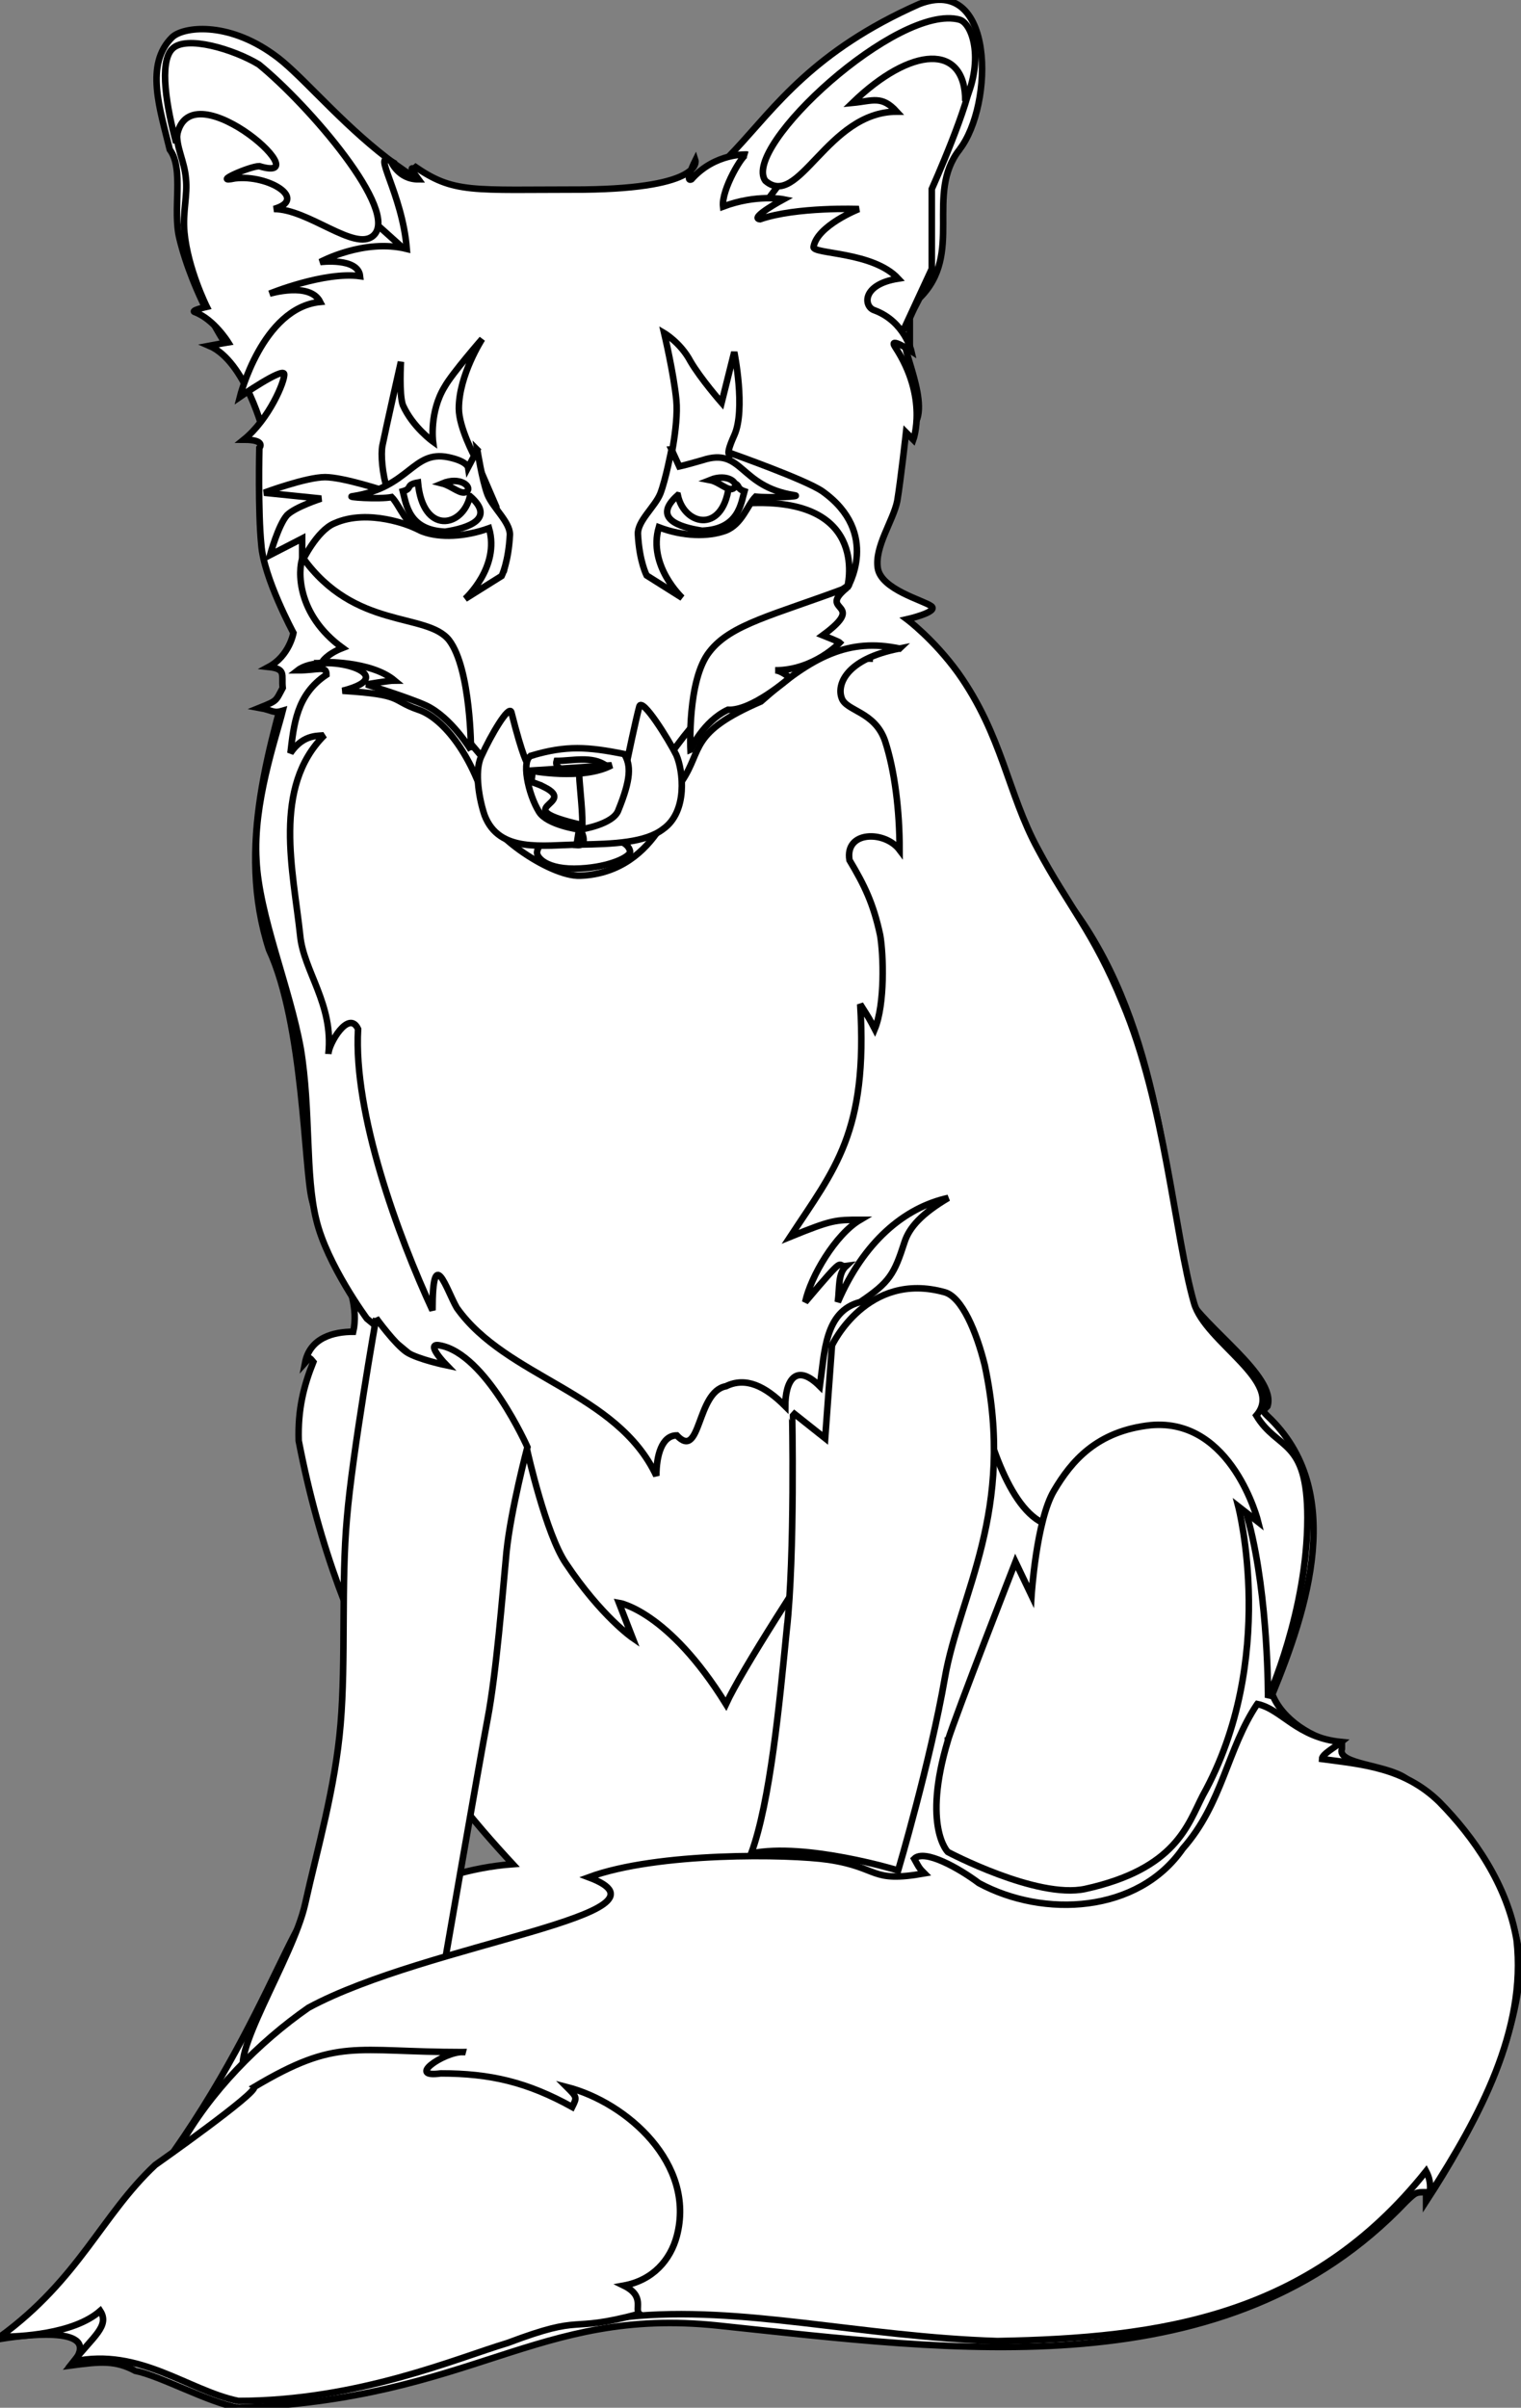 <?xml version="1.0" encoding="UTF-8"?>
<svg width="232.54px" height="368.03px" enable-background="new 0 0 232.54 368.029" version="1.1" viewBox="0 0 232.54 368.029" xml:space="preserve" xmlns="http://www.w3.org/2000/svg"><rect x="0" y="0" width="232.54" height="368.029" fill="#808080" stroke="none"/><g fill="#fff" stroke="#000"><path d="m146.69 22.869c-5.356 6.846 0.743 15.919-6.101 22.688-0.82 1.564-0.82 1.564-1.49 3.051v3.869h-0.742c0 2.305 5.281 12.871-0.817 13.615 0 6.843-24.399 14.653 24.325 69.996 14.434 17.41 15.919 40.171 19.714 62.116 2.306 4.539 13.687 12.2 12.197 16.738-0.742 0.744-0.742 0.744 0 1.488 12.126 11.38 6.026 29.68 0.743 42.549 1.488 3.794 6.027 6.842 10.639 7.586v0.743c-0.816 2.382 6.77 2.382 9.818 4.542 9.969 6.99 15.994 16.811 17.558 28.191-0.745 12.871-7.589 25.813-14.506 36.45v-1.414c-1.563 0-1.563 0-3.052 1.414-27.373 28.863-69.104 22.764-105.26 18.97-27.82-2.9-37.194 11.232-73.272 12.569-4.612-0.817-11.977-4.906-15.768-5.65-3.051-1.637-5.359-1.416-9.82-0.819 5.282-6.024-5.951-4.837-10.637-4.09 30.499-25.441 39.87-53.337 46.045-64.051 9.894-0.221 18.82-7.513 32.136-8.48-12.202-13.166-26.335-31.54-32.731-64.718-0.148-4.76 0.743-8.33 2.233-12.048-0.744-0.894-0.522-0.673-1.266 0.146 0.744-3.868 4.388-4.762 7.365-4.762 1.561-6.844-5.208-15.25-6.323-20.233-1.188-4.835-1.266-26.78-6.547-38.161-10.189-31.54 21.127-63.006 0.82-83.239-7.439-7.144-12.647-17.781-14.506-25.441-1.115-4.391 0.744-10.637-1.487-13.613-1.49-6.172-3.868-13.016 0.372-17.183 1.635-1.563 8.33-2.528 15.544 2.677 7.365 5.134 21.352 26.11 41.437 24.101 33.698 2.532 24.919-17.554 57.202-31.838 11.61-4.551 11.471 15.383 6.181 22.226v-1e-3z"/><path d="m114.04 34.997l12.124-16.294s12.57-11.827 16.291-12.125c8.034-0.816 6.023 1.486 6.023 5.135 0 3.718-6.023 17.182-6.023 17.182v12.201l-5.134 11.083-23.28-17.182z"/><path d="m62.264 38.493l-25.662-23.062s-8.705-3.42-9.522 4.836c-0.15 2.304 1.116 4.313 1.34 6.993 0.294 2.603-0.523 5.131-0.225 8.256 0.519 5.58 3.42 11.38 3.42 11.38s-2.676 0.597-1.786 0.821c2.904 1.115 5.061 4.612 5.061 4.612s-1.339 0.221-2.9 0.52c5.577 2.381 8.33 13.39 8.33 13.39l21.944-27.746z"/><path d="m59.809 24.658c-3.124-1.789 1.711 4.833 2.382 13.387-6.545-1.635-13.24 2.01-13.24 2.01s5.801-0.744 6.099 2.157c-5.506-0.744-13.835 2.679-13.835 2.679s6.173-1.862 7.737 1.263c-8.855 0.895-12.275 14.506-12.275 14.506s6.545-4.538 6.77-3.497c0.147 1.042-2.308 6.919-6.176 10.044 3.497 0 2.381 1.263 2.381 1.263s-0.222 9.746 0.298 14.804c0.372 5.062 4.911 13.464 4.911 13.464s-0.596 3.496-3.795 5.208c2.753 0.299 1.936 1.189 2.157 3.199-1.115 2.083-0.817 1.934-3.57 3.051 2.083 0.372 2.083 0.893 3.57 0.446-1.115 4.387-4.535 14.207-4.016 22.761 0.372 8.481 5.058 19.416 6.769 28.864 1.564 9.448 0.67 19.342 2.381 26.186 1.635 6.842 7.737 15.102 7.737 15.102l24.547 20.307s2.827 12.646 5.878 17.107c5.429 8.109 10.192 11.384 10.192 11.384l-2.083-5.357s7.511 1.19 16.365 15.473c4.759-10.339 36.747-56.906 36.747-56.906s5.728 44.559 21.871 24.623c24.621-29.383 24.249 31.319 24.249 31.319s6.023-13.243 6.023-27.527c0-12.198-4.537-10.188-7.811-15.618 4.465-5.134-7.811-11.159-9.521-17.184-2.974-10.34-4.388-30.426-10.935-45.898-4.39-10.785-8.403-14.952-12.942-23.505-4.611-8.479-5.432-17.41-12.199-26.928-3.721-5.135-7.813-8.187-7.813-8.187s4.909-1.114 3.723-2.006c-1.188-0.891-7.664-2.531-8.184-5.804s2.378-7.289 2.975-10.266c0.521-3.125 1.34-10.486 1.34-10.486l1.115 1.115s2.307-6.397-2.752-14.134c-1.189-1.785 2.453 0.594 2.453 0.594s-1.041-4.536-5.652-6.247c-1.639-0.523-2.01-3.943 3.645-4.837-3.866-4.167-13.094-3.717-12.943-4.833 0.521-3.275 6.918-5.805 6.918-5.805s-9.521-0.371-15.1 1.562c-1.784-0.147 3.57-3.047 3.57-3.047s-4.092-0.821-9.223 1.114c-0.299-2.603 3.121-8.26 3.643-7.96 0 0-4.835-0.299-8.479 3.795-1.116 0.521 0.596-2.901 0.596-2.901s1.336 4.24-17.035 4.464c-17.335 0-19.864 0.667-26.036-3.646 0.596 1.191-1.414-0.817 0.743 2.083-3.08 0.01-4.194-2.74-4.194-2.74h1e-3z"/><path d="m48.95 101.35h7.884l9 5.062 11.904 14.057s18.522 7.067 21.274 0.894c6.843-15.398 32.731-33.623 30.648-31.764-4.313 3.718-10.265 11.455-3.794 9.82 3.051-0.743 3.271 1.266 7.589 1.266-9.522-1.045-8.108 5.279-23.582 14.131-5.804 3.125-6.324 20.311-21.126 20.903-13.547 0.45-39.805-34.36-39.805-34.36h1e-3z"/><path d="m146.69 3.008c1.932 0.522 3.794 5.952 0.891 12.423 0-8.853-8.256-8.404-17.255 0.298 3.124-0.298 4.46-1.188 6.77 1.339-10.638 0-14.955 15.025-20.086 10.564-3.7-5.135 20.33-27.226 29.7-24.624h-0.01z"/><path d="m26.335 7.472c2.083-2.157 9.445 0.074 13.24 2.382 7.589 6.172 21.72 22.537 17.481 26.185-2.828 2.455-9.892-4.094-15.177-4.094 5.285-1.485-0.817-5.281-5.948-4.686-3.794 0.817 2.231-1.859 3.718-1.859 9.894 3.048-11.977-16.294-12.72-3.572-1.413-5.282-2.677-12.272-0.594-14.356z"/><path d="m137.54 99.118c-8.405 1.635-9.596 5.653-8.853 7.589 0.67 2.006 5.058 2.006 6.621 6.544 1.486 4.538 2.23 10.637 2.23 16.663-2.23-2.975-8.406-2.975-7.663 1.561 2.308 3.868 3.646 6.621 4.688 11.458 0.52 2.974 0.744 10.563-0.82 14.357-0.816-1.563-0.816-1.563-2.23-3.794 1.188 19.563-3.869 25.143-10.711 35.556 6.396-2.603 6.918-2.603 10.711-2.603-3.793 2.23-7.586 8.701-8.406 12.57 6.548-7.737 4.689-5.282 6.25-5.503-1.266 1.189-0.969 3.125-1.266 5.503 3.941-9.149 10.116-14.429 16.887-15.919-4.016 2.381-5.951 4.465-6.694 6.77-1.562 4.836-2.229 6.102-6.771 9.149-5.429 1.416-5.429 7.589-6.172 12.871-3.722-3.718-5.283-0.743-5.283 3.051-3.051-3.051-6.023-4.538-9.074-3.051-4.538 0.817-3.795 11.455-7.513 7.513-2.307 0-3.125 3.125-3.125 6.176-6.026-12.871-22.913-14.954-30.499-25.665-1.563-2.677-3.721-10.044-3.721 0.372-5.282-11.382-12.125-30.128-11.381-42.995-1.413-3.052-4.538 2.305-4.538 3.792 0.817-7.586-3.794-12.647-4.313-18.076-1.042-9.82-4.314-22.688 3.717-30.649-0.593 0.225-3.121-0.372-5.205 2.753 0.52-4.313 0.892-8.925 5.503-11.977 0-1.487-1.263-0.67-4.388-0.67 3.794-2.975 16.588 0.67 6.843 3.125 9.521 0.596 7.291 1.413 11.604 2.899 3.423 1.118 8.036 6.249 10.563 15.252-0.82 2.975 9.449 10.34 14.208 10.114 12.197-0.519 14.951-13.835 15.547-14.506 3.199-4.833 1.042-7.365 12.05-12.124 7.88-6.979 13.46-9.729 21.19-8.092z"/><path d="m57.504 201.48s-3.647 20.683-4.464 30.576c-0.892 9.967-0.148 21.72-0.968 31.466-0.817 9.82-3.57 19.117-5.429 27.524-1.859 8.329-12.274 24.101-8.852 26.184 3.423 2.157 29.456-13.018 29.456-13.018s5.953-34.367 7.292-41.435c1.34-6.992 2.304-19.268 2.9-25.591 0.671-6.471 3.199-15.993 3.199-15.993s-6.323-14.281-13.391-15.547c-2.455-0.519 1.043 3.051 1.043 3.051s-4.315-0.894-6.099-2.01c-1.786-1.2-4.687-5.21-4.687-5.21z"/><path d="m120.28 249.08c-1.115 11.38-2.528 26.335-5.429 34.219 8.333-1.712 22.464 2.602 22.464 2.602s4.909-16.588 7.144-29.457c2.23-12.794 10.858-25.44 6.1-47.757-1.268-5.134-3.498-10.416-6.1-11.16-11.904-3.346-17.26 8.109-17.26 8.109l-1.041 14.208-5.059-4.016c0.01 0.01 0.459 21.729-0.811 33.26z"/><path d="m144.91 266.04c1.34-4.24 10.339-27.301 10.339-27.301l2.455 5.132s0.743-11.455 3.422-15.992 6.546-9.15 14.806-10.041c12.496-1.119 16.438 14.804 16.438 14.804l-3.051-2.382s6.102 23.432-5.43 44.187c-2.305 4.463-4.09 11.23-18.002 14.282-7.365 1.562-20.977-5.652-20.977-5.652s-3.93-3.87 0.01-17.04h-0.01z"/><path d="m192.22 260.46c3.791 0.816 6.023 5.135 12.867 5.804-0.896 0.744-2.976 1.859-2.976 2.604 6.026 0.816 12.496 1.266 17.926 6.547 5.282 5.354 10.416 12.717 11.83 21.124 1.562 13.762-5.728 27.151-13.243 38.831 0-0.893 0.225-1.937-0.594-3.497-17.78 22.241-40.541 25.515-65.537 25.96-21.124-0.667-39.127-5.503-56.536-3.719 6.919-5.354-60.179-32.729-68.509-25.96 4.612-8.405 12.125-15.994 19.714-21.273 18.298-9.895 57.946-14.284 42.847-19.938 10.486-3.868 30.573-3.569 36.671-2.68 7.887 1.192 6.248 3.574 14.654 2.086-0.742-0.746-0.742-0.746-1.563-2.233 1.563-1.561 6.92 1.487 9.894 3.722 9.896 5.354 24.325 4.611 31.169-5.282 6.1-6.91 6.771-15.24 11.381-22.09z"/><path d="m70.745 313.65c-2.975 0-8.702 4.017-3.347 3.272 7.586 0 13.24 1.34 20.086 5.132 0.743-1.487 0.743-1.487-0.82-3.048 9.224 2.381 19.713 11.753 16.813 22.762-0.968 3.647-3.647 6.77-8.109 7.586 3.347 1.639 1.562 3.647 2.382 4.317-11.384 3.048-7.961-0.15-20.163 4.461-7.513 2.233-22.835 8.854-41.136 8.854-7.66-1.563-15.102-8.186-25.216-6.027 2.974-3.792 5.58-5.43 4.089-7.736-4.094 3.59-12.427 3.96-15.327 3.96 12.125-8.852 15.547-18.599 23.729-26.261 0 0 15.846-11.156 15.102-11.9 12.869-7.66 15.175-5.359 31.913-5.359h1e-3z"/><path d="m72.01 114.66s0-12.423-3.35-16.813c-3.419-4.313-14.432-1.487-22.39-12.644-0.743 1.933-0.967 8.701 6.1 13.836-2.455 0.964-3.125 2.156-3.125 2.156s7.44-0.225 11.087 2.826c-0.895 0-4.315 0.593-4.315 0.593s6.471 2.011 9.074 3.198c3.868 1.79 6.919 6.84 6.919 6.84z"/><path d="m88.521 128.06s-5.875-0.744-6.398 2.083c-0.221 0.817 1.34 2.901 6.622 2.604 4.464-0.226 7.662-1.786 7.589-2.604-0.522-2.83-7.813-2.08-7.813-2.08z"/><path d="m78.183 108.86c-0.372-1.191-3.125 3.494-4.612 6.77-1.115 2.378-0.224 6.842 0.522 9 2.231 5.804 8.926 4.539 14.43 4.464 5.282-0.074 10.192-0.298 12.871-2.381 3.791-2.681 3.048-8.926 2.007-11.308-1.189-2.382-5.206-8.853-5.651-7.438-0.596 2.23-1.789 7.961-1.789 7.961l-15.323 0.744c0 0.02-0.67-0.73-2.455-7.8z"/><path d="m81.307 115.48c5.282-1.561 8.554-1.34 14.135-0.221 1.042 1.708 1.042 3.792-0.895 8.554-0.743 2.23-5.8 2.975-5.8 2.975s1.414 2.605-0.596 2.382l0.372-2.382s-4.834-0.669-6.1-2.677c-1.712-2.739-2.827-8.17-1.116-8.62z"/><path d="m102.14 71.966s1.638-6.77 1.264-10.785c-0.372-3.944-1.86-10.265-1.86-10.265s2.53 1.486 4.02 4.313c1.562 2.676 4.759 6.323 4.759 6.323l1.936-7.737s1.786 8.778 0 12.722c-1.785 3.941-0.297 2.826-0.297 2.826s11.155 3.941 13.762 5.728c8.998 6.396 3.791 14.804 3.791 14.804s3.722-13.538-14.355-13.019c-5.36 0.147-13.02-4.91-13.02-4.91z"/><path d="m102.66 68.693l1.192 2.604s0.743-0.148 3.57-0.965c6.173-2.011 5.503 4.017 13.983 5.355 1.563 0.222-4.017 0.445-5.875 0.222-1.266 1.266-2.083 4.239-4.612 5.208-2.679 0.967-6.473 0.894-10.192-0.521-1.71 5.875 3.571 10.785 3.571 10.785l-5.43-3.422s-1.115-2.081-1.339-6.324c-0.075-2.007 2.603-4.164 3.419-6.173 0.82-2.083 1.72-6.77 1.72-6.77z"/><path d="m103.62 75.687c-4.017 3.57 0.297 4.91 3.721 5.429 5.653-0.224 5.948-4.24 6.471-6.024-1.488-0.521-0.299-1.042-2.308-1.414-0.66 7.958-6.84 6.843-7.88 2.01z"/><path d="m108.53 73.379c2.752-1.116 4.464 0.519 3.72 1.191-0.82 0.745-2.16-0.893-3.72-1.191z"/><path d="m92.688 117.05c-2.156-1.564-5.204-0.747-7.586-0.747-0.669 2.23 5.43 1.49 7.586 0.75z"/><path d="m83.243 120.32c5.279 2.68-6.102 3.052 5.801 5.802 0-3.122-0.521-6.25-0.521-8.628-2.306 0-5.578 0.298-7.141 0.298 0 2.53-0.819 1.19 1.861 2.53z"/><path d="m81.083 117.79s7.961 1.561 12.425-0.82l-12.425 0.82z"/><path d="m105.56 114.59s-0.521-10.637 2.9-14.955c3.272-4.24 9.744-5.576 21.052-9.817-4.761 3.869 3.35 2.083-3.719 7.288 2.455 0.968 2.604 1.119 2.604 1.119s-3.941 4.237-9.893 4.237c0.893 0 2.232 1.118 2.232 1.118s-5.805 5.131-9.449 4.906c-3.79 1.78-5.72 6.101-5.72 6.101z"/><path d="m72.604 69.883s-2.452-4.536-2.452-7.438c0-5.131 3.567-10.637 3.567-10.637s-4.611 5.281-5.728 7.291c-2.379 3.869-1.786 8.406-1.786 8.406s-3.124-2.233-4.611-5.579c-0.593-1.638-0.299-6.622-0.299-6.622s-2.304 10.192-2.827 12.794c-0.519 2.679 0.895 11.979 5.136 11.16 16.588-3.721 13.389 8.182 13.389 8.182l-1.115-9.968-3.274-7.589z"/><path d="m58.991 75.091s-6.471-2.157-9.297-2.157c-2.904 0-9.301 2.381-9.301 2.381l8.705 0.892s-3.942 1.266-5.208 2.527c-1.339 1.487-2.602 6.103-2.602 6.103l4.91-2.528v3.493s2.23-4.687 4.91-5.801c5.281-2.381 11.9 0.52 11.9 0.52l-1.414-4.686-2.603-0.744z"/><path d="m72.974 68.768l-1.412 2.679s-0.148-0.967-3.048-1.563c-5.433-1.115-5.878 4.612-14.506 5.951-1.563 0.15 4.016 0.521 5.877 0.15 1.264 1.264 2.082 4.314 4.761 5.281 2.601 0.965 6.396 0.817 10.117-0.521 1.709 5.95-3.647 10.787-3.647 10.787l5.581-3.495s1.042-2.083 1.263-6.323c0-1.937-2.603-4.093-3.42-6.103-0.822-2.158-1.566-6.843-1.566-6.843z"/><path d="m67.619 73.898c2.679-1.111 4.54 0.449 3.795 1.192-0.817 0.744-2.308-0.817-3.795-1.192z"/><path d="m71.859 75.834c4.019 3.497-0.372 4.91-3.791 5.432-5.581-0.224-5.953-4.167-6.474-6.175 1.563-0.446 0.297-0.968 2.307-1.339 0.745 8.034 6.844 6.919 7.958 2.082z"/></g></svg>
